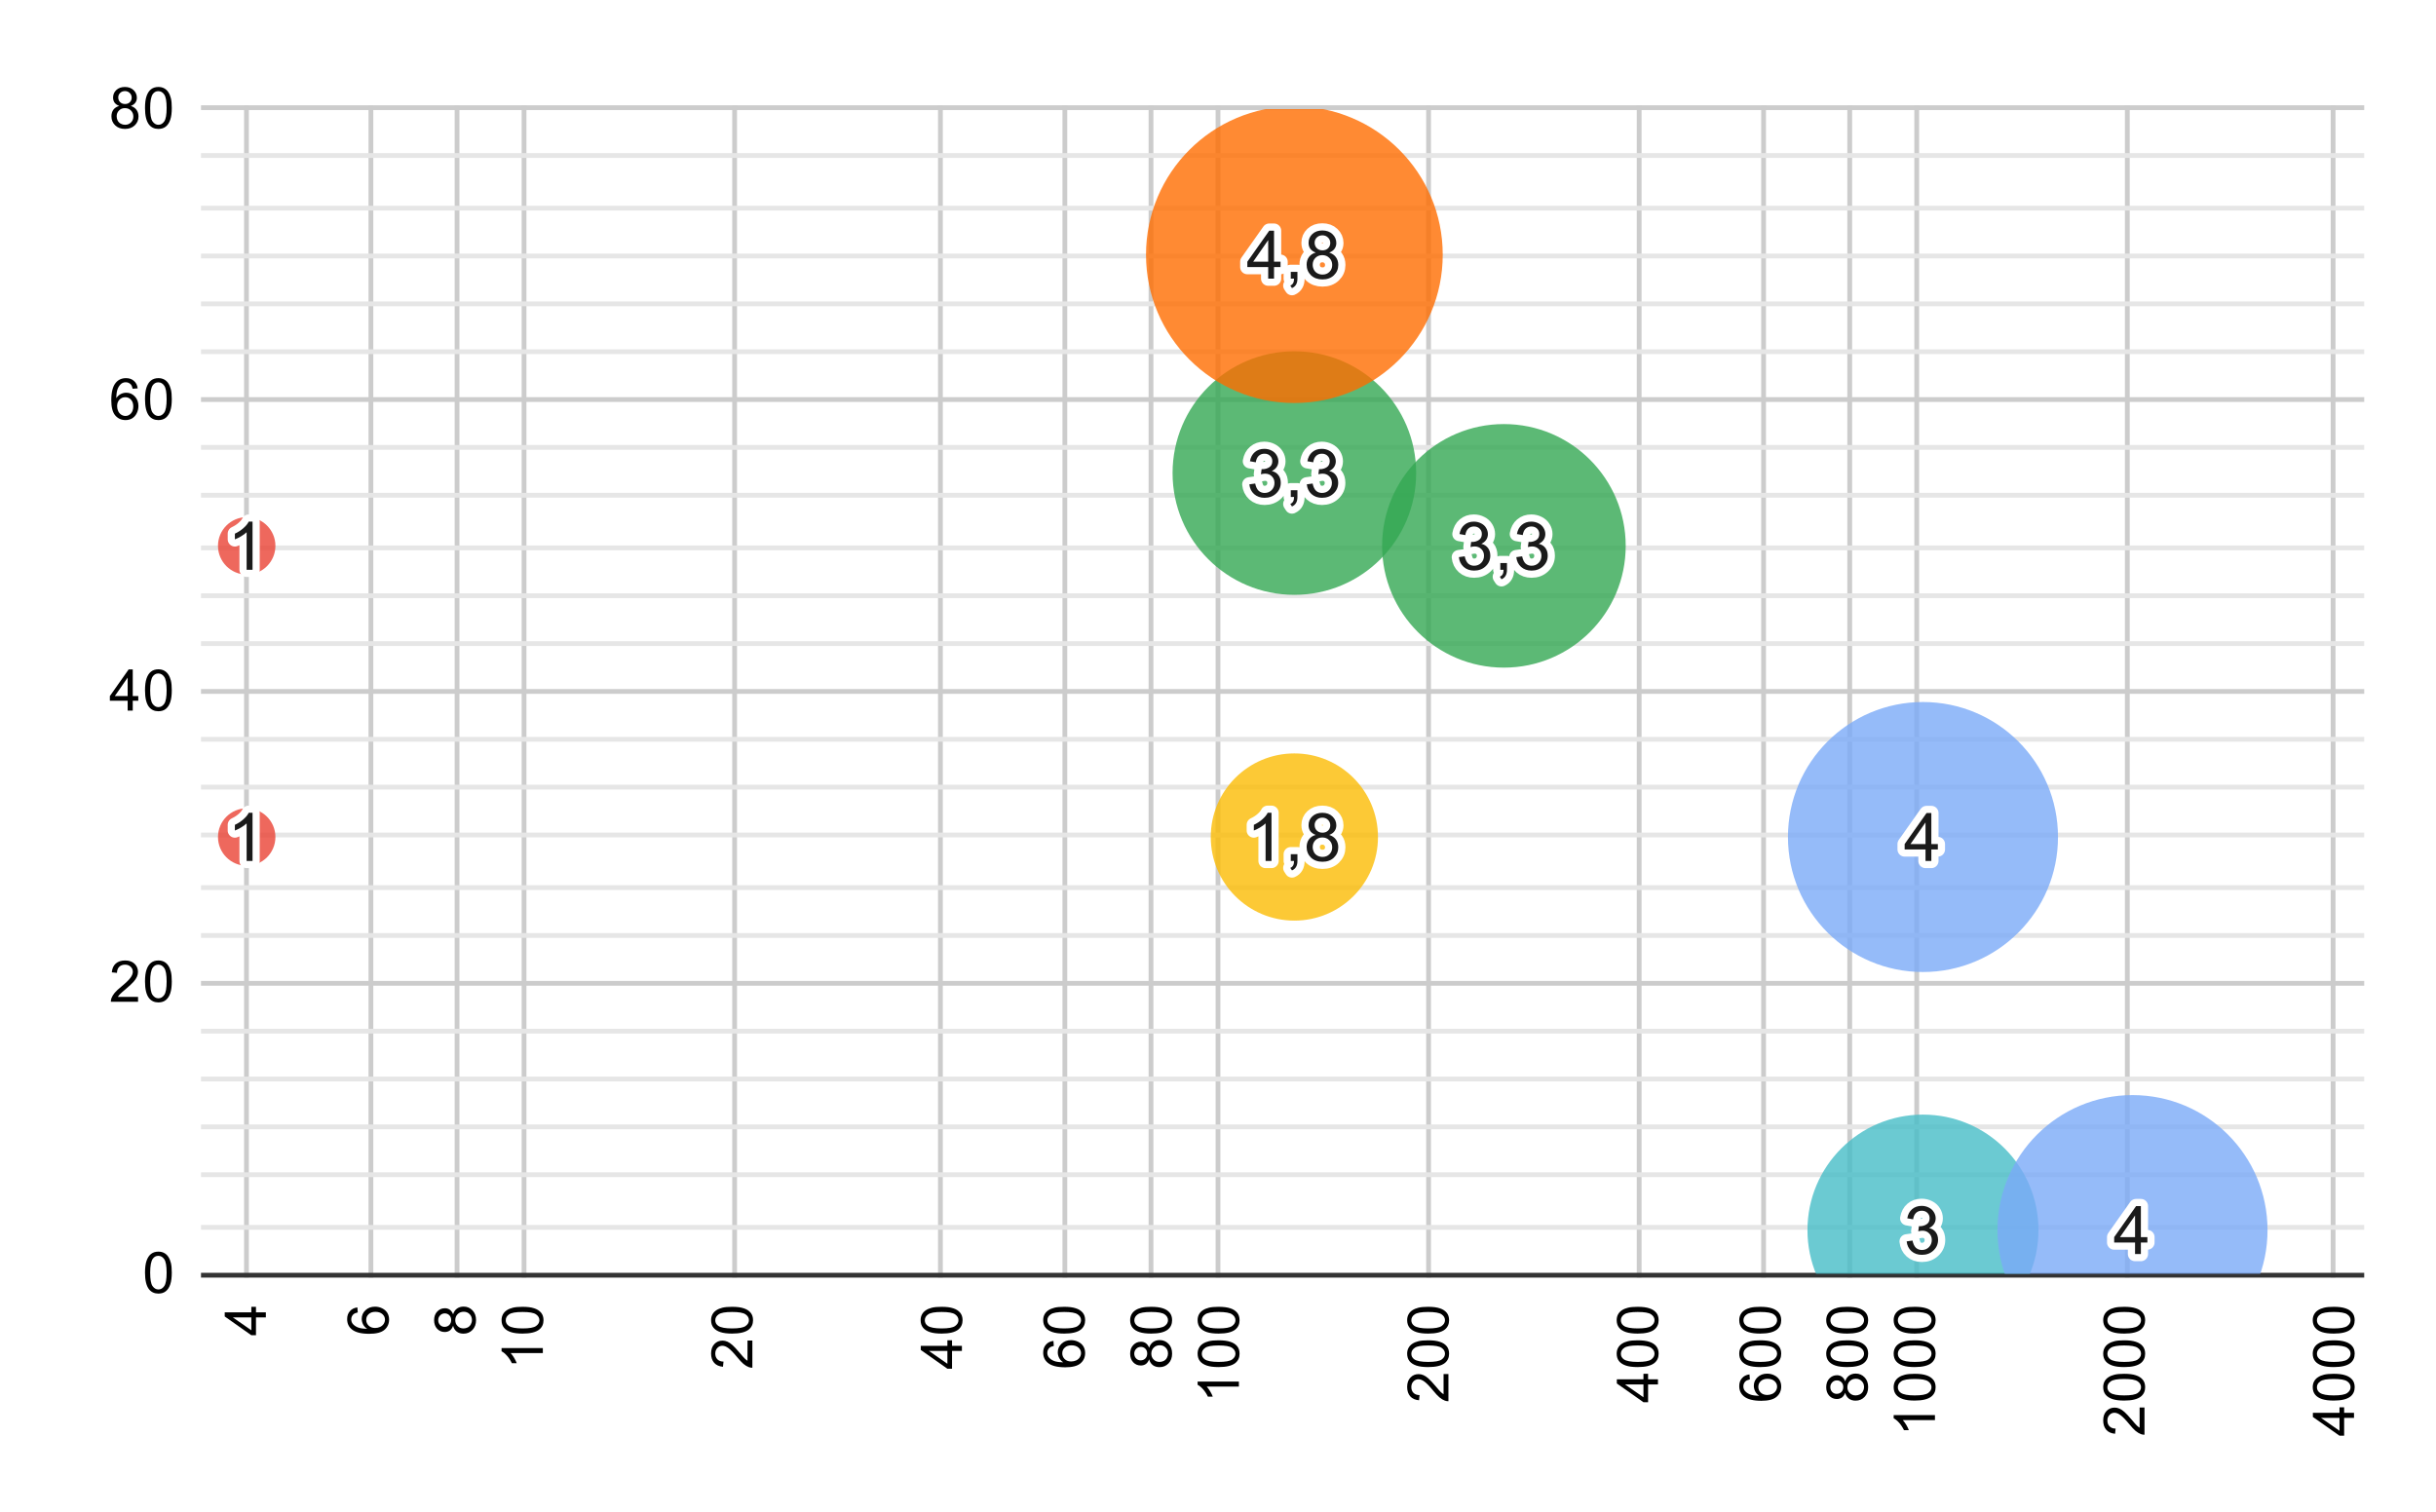 <svg version="1.1" viewBox="0.0 0.0 509.0 316.0" fill="none" stroke="none" stroke-linecap="square" stroke-miterlimit="10" width="509" height="316" xmlns:xlink="http://www.w3.org/1999/xlink" xmlns="http://www.w3.org/2000/svg"><path fill="#ffffff" d="M0 0L509.0 0L509.0 316.0L0 316.0L0 0Z" fill-rule="nonzero"/><path stroke="#cccccc" stroke-width="1.0" stroke-linecap="butt" d="M51.5 22.5L51.5 266.5" fill-rule="nonzero"/><path stroke="#cccccc" stroke-width="1.0" stroke-linecap="butt" d="M77.5 22.5L77.5 266.5" fill-rule="nonzero"/><path stroke="#cccccc" stroke-width="1.0" stroke-linecap="butt" d="M95.5 22.5L95.5 266.5" fill-rule="nonzero"/><path stroke="#cccccc" stroke-width="1.0" stroke-linecap="butt" d="M109.5 22.5L109.5 266.5" fill-rule="nonzero"/><path stroke="#cccccc" stroke-width="1.0" stroke-linecap="butt" d="M153.5 22.5L153.5 266.5" fill-rule="nonzero"/><path stroke="#cccccc" stroke-width="1.0" stroke-linecap="butt" d="M196.5 22.5L196.5 266.5" fill-rule="nonzero"/><path stroke="#cccccc" stroke-width="1.0" stroke-linecap="butt" d="M222.5 22.5L222.5 266.5" fill-rule="nonzero"/><path stroke="#cccccc" stroke-width="1.0" stroke-linecap="butt" d="M240.5 22.5L240.5 266.5" fill-rule="nonzero"/><path stroke="#cccccc" stroke-width="1.0" stroke-linecap="butt" d="M254.5 22.5L254.5 266.5" fill-rule="nonzero"/><path stroke="#cccccc" stroke-width="1.0" stroke-linecap="butt" d="M298.5 22.5L298.5 266.5" fill-rule="nonzero"/><path stroke="#cccccc" stroke-width="1.0" stroke-linecap="butt" d="M342.5 22.5L342.5 266.5" fill-rule="nonzero"/><path stroke="#cccccc" stroke-width="1.0" stroke-linecap="butt" d="M368.5 22.5L368.5 266.5" fill-rule="nonzero"/><path stroke="#cccccc" stroke-width="1.0" stroke-linecap="butt" d="M386.5 22.5L386.5 266.5" fill-rule="nonzero"/><path stroke="#cccccc" stroke-width="1.0" stroke-linecap="butt" d="M400.5 22.5L400.5 266.5" fill-rule="nonzero"/><path stroke="#cccccc" stroke-width="1.0" stroke-linecap="butt" d="M444.5 22.5L444.5 266.5" fill-rule="nonzero"/><path stroke="#cccccc" stroke-width="1.0" stroke-linecap="butt" d="M487.5 22.5L487.5 266.5" fill-rule="nonzero"/><path stroke="#333333" stroke-width="1.0" stroke-linecap="butt" d="M42.5 266.5L493.5 266.5" fill-rule="nonzero"/><path stroke="#cccccc" stroke-width="1.0" stroke-linecap="butt" d="M42.5 205.5L493.5 205.5" fill-rule="nonzero"/><path stroke="#cccccc" stroke-width="1.0" stroke-linecap="butt" d="M42.5 144.5L493.5 144.5" fill-rule="nonzero"/><path stroke="#cccccc" stroke-width="1.0" stroke-linecap="butt" d="M42.5 83.5L493.5 83.5" fill-rule="nonzero"/><path stroke="#cccccc" stroke-width="1.0" stroke-linecap="butt" d="M42.5 22.5L493.5 22.5" fill-rule="nonzero"/><path stroke="#e6e6e6" stroke-width="1.0" stroke-linecap="butt" d="M42.5 256.5L493.5 256.5" fill-rule="nonzero"/><path stroke="#e6e6e6" stroke-width="1.0" stroke-linecap="butt" d="M42.5 245.5L493.5 245.5" fill-rule="nonzero"/><path stroke="#e6e6e6" stroke-width="1.0" stroke-linecap="butt" d="M42.5 235.5L493.5 235.5" fill-rule="nonzero"/><path stroke="#e6e6e6" stroke-width="1.0" stroke-linecap="butt" d="M42.5 225.5L493.5 225.5" fill-rule="nonzero"/><path stroke="#e6e6e6" stroke-width="1.0" stroke-linecap="butt" d="M42.5 215.5L493.5 215.5" fill-rule="nonzero"/><path stroke="#e6e6e6" stroke-width="1.0" stroke-linecap="butt" d="M42.5 195.5L493.5 195.5" fill-rule="nonzero"/><path stroke="#e6e6e6" stroke-width="1.0" stroke-linecap="butt" d="M42.5 185.5L493.5 185.5" fill-rule="nonzero"/><path stroke="#e6e6e6" stroke-width="1.0" stroke-linecap="butt" d="M42.5 174.5L493.5 174.5" fill-rule="nonzero"/><path stroke="#e6e6e6" stroke-width="1.0" stroke-linecap="butt" d="M42.5 164.5L493.5 164.5" fill-rule="nonzero"/><path stroke="#e6e6e6" stroke-width="1.0" stroke-linecap="butt" d="M42.5 154.5L493.5 154.5" fill-rule="nonzero"/><path stroke="#e6e6e6" stroke-width="1.0" stroke-linecap="butt" d="M42.5 134.5L493.5 134.5" fill-rule="nonzero"/><path stroke="#e6e6e6" stroke-width="1.0" stroke-linecap="butt" d="M42.5 124.5L493.5 124.5" fill-rule="nonzero"/><path stroke="#e6e6e6" stroke-width="1.0" stroke-linecap="butt" d="M42.5 114.5L493.5 114.5" fill-rule="nonzero"/><path stroke="#e6e6e6" stroke-width="1.0" stroke-linecap="butt" d="M42.5 103.5L493.5 103.5" fill-rule="nonzero"/><path stroke="#e6e6e6" stroke-width="1.0" stroke-linecap="butt" d="M42.5 93.5L493.5 93.5" fill-rule="nonzero"/><path stroke="#e6e6e6" stroke-width="1.0" stroke-linecap="butt" d="M42.5 73.5L493.5 73.5" fill-rule="nonzero"/><path stroke="#e6e6e6" stroke-width="1.0" stroke-linecap="butt" d="M42.5 63.5L493.5 63.5" fill-rule="nonzero"/><path stroke="#e6e6e6" stroke-width="1.0" stroke-linecap="butt" d="M42.5 53.5L493.5 53.5" fill-rule="nonzero"/><path stroke="#e6e6e6" stroke-width="1.0" stroke-linecap="butt" d="M42.5 43.5L493.5 43.5" fill-rule="nonzero"/><path stroke="#e6e6e6" stroke-width="1.0" stroke-linecap="butt" d="M42.5 32.5L493.5 32.5" fill-rule="nonzero"/><clipPath id="id_0"><path d="M42.8 22.8L493.2 22.8L493.2 266.2L42.8 266.2L42.8 22.8Z" clip-rule="nonzero"/></clipPath><path fill="#ea4335" fill-opacity="0.8" clip-path="url(#id_0)" d="M57.549 174.925C57.549 178.239 54.862 180.925 51.549 180.925C48.235 180.925 45.549 178.239 45.549 174.925C45.549 171.611 48.235 168.925 51.549 168.925C54.862 168.925 57.549 171.611 57.549 174.925Z" fill-rule="nonzero"/><path fill="#ea4335" fill-opacity="0.8" clip-path="url(#id_0)" d="M57.549 114.075C57.549 117.389 54.862 120.075 51.549 120.075C48.235 120.075 45.549 117.389 45.549 114.075C45.549 110.761 48.235 108.075 51.549 108.075C54.862 108.075 57.549 110.761 57.549 114.075Z" fill-rule="nonzero"/><path fill="#fbbc04" fill-opacity="0.8" clip-path="url(#id_0)" d="M287.928 174.925C287.928 184.574 280.106 192.396 270.458 192.396C260.809 192.396 252.987 184.574 252.987 174.925C252.987 165.276 260.809 157.454 270.458 157.454C280.106 157.454 287.928 165.276 287.928 174.925Z" fill-rule="nonzero"/><path fill="#34a853" fill-opacity="0.8" clip-path="url(#id_0)" d="M295.907 98.862C295.907 112.918 284.513 124.312 270.458 124.312C256.402 124.312 245.008 112.918 245.008 98.862C245.008 84.807 256.402 73.413 270.458 73.413C284.513 73.413 295.907 84.807 295.907 98.862Z" fill-rule="nonzero"/><path fill="#ff6d01" fill-opacity="0.8" clip-path="url(#id_0)" d="M301.458 53.225C301.458 70.346 287.578 84.225 270.458 84.225C253.337 84.225 239.458 70.346 239.458 53.225C239.458 36.104 253.337 22.225 270.458 22.225C287.578 22.225 301.458 36.104 301.458 53.225Z" fill-rule="nonzero"/><path fill="#34a853" fill-opacity="0.8" clip-path="url(#id_0)" d="M339.689 114.075C339.689 128.13 328.295 139.525 314.239 139.525C300.184 139.525 288.79 128.13 288.79 114.075C288.79 100.02 300.184 88.625 314.239 88.625C328.295 88.625 339.689 100.02 339.689 114.075Z" fill-rule="nonzero"/><path fill="#46bdc6" fill-opacity="0.8" clip-path="url(#id_0)" d="M425.94 257.072C425.94 270.403 415.133 281.209 401.803 281.209C388.473 281.209 377.666 270.403 377.666 257.072C377.666 243.742 388.473 232.936 401.803 232.936C415.133 232.936 425.94 243.742 425.94 257.072Z" fill-rule="nonzero"/><path fill="#7baaf7" fill-opacity="0.8" clip-path="url(#id_0)" d="M430.016 174.925C430.016 190.507 417.385 203.138 401.803 203.138C386.221 203.138 373.59 190.507 373.59 174.925C373.59 159.343 386.221 146.712 401.803 146.712C417.385 146.712 430.016 159.343 430.016 174.925Z" fill-rule="nonzero"/><path fill="#7baaf7" fill-opacity="0.8" clip-path="url(#id_0)" d="M473.798 257.072C473.798 272.654 461.166 285.286 445.585 285.286C430.003 285.286 417.372 272.654 417.372 257.072C417.372 241.491 430.003 228.859 445.585 228.859C461.166 228.859 473.798 241.491 473.798 257.072Z" fill-rule="nonzero"/><path stroke="#ffffff" stroke-width="3.0" stroke-linejoin="round" stroke-linecap="round" clip-path="url(#id_0)" d="M52.767 179.925L51.533 179.925L51.533 172.081Q51.095 172.503 50.361 172.941Q49.642 173.363 49.08 173.566L49.08 172.378Q50.111 171.894 50.877 171.206Q51.658 170.519 51.97 169.863L52.767 169.863L52.767 179.925Z" fill-rule="nonzero"/><path fill="#1a1a1a" clip-path="url(#id_0)" d="M52.767 179.925L51.533 179.925L51.533 172.081Q51.095 172.503 50.361 172.941Q49.642 173.363 49.08 173.566L49.08 172.378Q50.111 171.894 50.877 171.206Q51.658 170.519 51.97 169.863L52.767 169.863L52.767 179.925Z" fill-rule="nonzero"/><path stroke="#ffffff" stroke-width="3.0" stroke-linejoin="round" stroke-linecap="round" clip-path="url(#id_0)" d="M52.767 119.075L51.533 119.075L51.533 111.231Q51.095 111.653 50.361 112.091Q49.642 112.513 49.08 112.716L49.08 111.528Q50.111 111.044 50.877 110.356Q51.658 109.669 51.97 109.013L52.767 109.013L52.767 119.075Z" fill-rule="nonzero"/><path fill="#1a1a1a" clip-path="url(#id_0)" d="M52.767 119.075L51.533 119.075L51.533 111.231Q51.095 111.653 50.361 112.091Q49.642 112.513 49.08 112.716L49.08 111.528Q50.111 111.044 50.877 110.356Q51.658 109.669 51.97 109.013L52.767 109.013L52.767 119.075Z" fill-rule="nonzero"/><path stroke="#ffffff" stroke-width="3.0" stroke-linejoin="round" stroke-linecap="round" clip-path="url(#id_0)" d="M265.676 179.925L264.442 179.925L264.442 172.081Q264.005 172.503 263.27 172.941Q262.551 173.363 261.989 173.566L261.989 172.378Q263.02 171.894 263.786 171.206Q264.567 170.519 264.88 169.863L265.676 169.863L265.676 179.925ZM269.708 179.925L269.708 178.519L271.098 178.519L271.098 179.925Q271.098 180.691 270.817 181.159Q270.551 181.644 269.958 181.909L269.614 181.378Q270.005 181.206 270.192 180.878Q270.38 180.55 270.395 179.925L269.708 179.925ZM274.926 174.488Q274.161 174.206 273.786 173.691Q273.426 173.175 273.426 172.441Q273.426 171.347 274.208 170.613Q275.005 169.863 276.301 169.863Q277.614 169.863 278.411 170.628Q279.223 171.394 279.223 172.488Q279.223 173.175 278.848 173.691Q278.489 174.206 277.739 174.488Q278.661 174.784 279.145 175.456Q279.63 176.128 279.63 177.066Q279.63 178.347 278.723 179.222Q277.817 180.097 276.333 180.097Q274.848 180.097 273.926 179.222Q273.02 178.331 273.02 177.019Q273.02 176.05 273.52 175.394Q274.02 174.722 274.926 174.488ZM274.692 172.409Q274.692 173.113 275.145 173.566Q275.598 174.019 276.333 174.019Q277.051 174.019 277.505 173.581Q277.958 173.128 277.958 172.472Q277.958 171.8 277.489 171.347Q277.02 170.878 276.317 170.878Q275.614 170.878 275.145 171.331Q274.692 171.769 274.692 172.409ZM274.286 177.034Q274.286 177.566 274.536 178.066Q274.786 178.55 275.27 178.816Q275.77 179.081 276.348 179.081Q277.223 179.081 277.786 178.519Q278.364 177.956 278.364 177.081Q278.364 176.191 277.77 175.613Q277.192 175.019 276.301 175.019Q275.426 175.019 274.848 175.597Q274.286 176.175 274.286 177.034Z" fill-rule="nonzero"/><path fill="#1a1a1a" clip-path="url(#id_0)" d="M265.676 179.925L264.442 179.925L264.442 172.081Q264.005 172.503 263.27 172.941Q262.551 173.363 261.989 173.566L261.989 172.378Q263.02 171.894 263.786 171.206Q264.567 170.519 264.88 169.863L265.676 169.863L265.676 179.925ZM269.708 179.925L269.708 178.519L271.098 178.519L271.098 179.925Q271.098 180.691 270.817 181.159Q270.551 181.644 269.958 181.909L269.614 181.378Q270.005 181.206 270.192 180.878Q270.38 180.55 270.395 179.925L269.708 179.925ZM274.926 174.488Q274.161 174.206 273.786 173.691Q273.426 173.175 273.426 172.441Q273.426 171.347 274.208 170.613Q275.005 169.863 276.301 169.863Q277.614 169.863 278.411 170.628Q279.223 171.394 279.223 172.488Q279.223 173.175 278.848 173.691Q278.489 174.206 277.739 174.488Q278.661 174.784 279.145 175.456Q279.63 176.128 279.63 177.066Q279.63 178.347 278.723 179.222Q277.817 180.097 276.333 180.097Q274.848 180.097 273.926 179.222Q273.02 178.331 273.02 177.019Q273.02 176.05 273.52 175.394Q274.02 174.722 274.926 174.488ZM274.692 172.409Q274.692 173.113 275.145 173.566Q275.598 174.019 276.333 174.019Q277.051 174.019 277.505 173.581Q277.958 173.128 277.958 172.472Q277.958 171.8 277.489 171.347Q277.02 170.878 276.317 170.878Q275.614 170.878 275.145 171.331Q274.692 171.769 274.692 172.409ZM274.286 177.034Q274.286 177.566 274.536 178.066Q274.786 178.55 275.27 178.816Q275.77 179.081 276.348 179.081Q277.223 179.081 277.786 178.519Q278.364 177.956 278.364 177.081Q278.364 176.191 277.77 175.613Q277.192 175.019 276.301 175.019Q275.426 175.019 274.848 175.597Q274.286 176.175 274.286 177.034Z" fill-rule="nonzero"/><path stroke="#ffffff" stroke-width="3.0" stroke-linejoin="round" stroke-linecap="round" clip-path="url(#id_0)" d="M261.051 101.222L262.27 101.05Q262.489 102.097 262.989 102.566Q263.505 103.019 264.239 103.019Q265.114 103.019 265.708 102.425Q266.301 101.816 266.301 100.925Q266.301 100.081 265.739 99.534Q265.192 98.987 264.348 98.987Q263.989 98.987 263.473 99.112L263.614 98.034Q263.739 98.05 263.801 98.05Q264.598 98.05 265.223 97.644Q265.848 97.237 265.848 96.378Q265.848 95.706 265.395 95.269Q264.942 94.816 264.208 94.816Q263.489 94.816 263.005 95.269Q262.536 95.706 262.395 96.612L261.176 96.394Q261.395 95.159 262.192 94.487Q262.989 93.8 264.176 93.8Q265.005 93.8 265.692 94.159Q266.38 94.503 266.739 95.112Q267.114 95.722 267.114 96.409Q267.114 97.05 266.77 97.581Q266.426 98.112 265.739 98.441Q266.63 98.644 267.114 99.284Q267.614 99.925 267.614 100.909Q267.614 102.222 266.645 103.128Q265.692 104.034 264.239 104.034Q262.911 104.034 262.036 103.253Q261.176 102.472 261.051 101.222ZM269.708 103.862L269.708 102.456L271.098 102.456L271.098 103.862Q271.098 104.628 270.817 105.097Q270.551 105.581 269.958 105.847L269.614 105.316Q270.005 105.144 270.192 104.816Q270.38 104.487 270.395 103.862L269.708 103.862ZM273.051 101.222L274.27 101.05Q274.489 102.097 274.989 102.566Q275.505 103.019 276.239 103.019Q277.114 103.019 277.708 102.425Q278.301 101.816 278.301 100.925Q278.301 100.081 277.739 99.534Q277.192 98.987 276.348 98.987Q275.989 98.987 275.473 99.112L275.614 98.034Q275.739 98.05 275.801 98.05Q276.598 98.05 277.223 97.644Q277.848 97.237 277.848 96.378Q277.848 95.706 277.395 95.269Q276.942 94.816 276.208 94.816Q275.489 94.816 275.005 95.269Q274.536 95.706 274.395 96.612L273.176 96.394Q273.395 95.159 274.192 94.487Q274.989 93.8 276.176 93.8Q277.005 93.8 277.692 94.159Q278.38 94.503 278.739 95.112Q279.114 95.722 279.114 96.409Q279.114 97.05 278.77 97.581Q278.426 98.112 277.739 98.441Q278.63 98.644 279.114 99.284Q279.614 99.925 279.614 100.909Q279.614 102.222 278.645 103.128Q277.692 104.034 276.239 104.034Q274.911 104.034 274.036 103.253Q273.176 102.472 273.051 101.222Z" fill-rule="nonzero"/><path fill="#1a1a1a" clip-path="url(#id_0)" d="M261.051 101.222L262.27 101.05Q262.489 102.097 262.989 102.566Q263.505 103.019 264.239 103.019Q265.114 103.019 265.708 102.425Q266.301 101.816 266.301 100.925Q266.301 100.081 265.739 99.534Q265.192 98.987 264.348 98.987Q263.989 98.987 263.473 99.112L263.614 98.034Q263.739 98.05 263.801 98.05Q264.598 98.05 265.223 97.644Q265.848 97.237 265.848 96.378Q265.848 95.706 265.395 95.269Q264.942 94.816 264.208 94.816Q263.489 94.816 263.005 95.269Q262.536 95.706 262.395 96.612L261.176 96.394Q261.395 95.159 262.192 94.487Q262.989 93.8 264.176 93.8Q265.005 93.8 265.692 94.159Q266.38 94.503 266.739 95.112Q267.114 95.722 267.114 96.409Q267.114 97.05 266.77 97.581Q266.426 98.112 265.739 98.441Q266.63 98.644 267.114 99.284Q267.614 99.925 267.614 100.909Q267.614 102.222 266.645 103.128Q265.692 104.034 264.239 104.034Q262.911 104.034 262.036 103.253Q261.176 102.472 261.051 101.222ZM269.708 103.862L269.708 102.456L271.098 102.456L271.098 103.862Q271.098 104.628 270.817 105.097Q270.551 105.581 269.958 105.847L269.614 105.316Q270.005 105.144 270.192 104.816Q270.38 104.487 270.395 103.862L269.708 103.862ZM273.051 101.222L274.27 101.05Q274.489 102.097 274.989 102.566Q275.505 103.019 276.239 103.019Q277.114 103.019 277.708 102.425Q278.301 101.816 278.301 100.925Q278.301 100.081 277.739 99.534Q277.192 98.987 276.348 98.987Q275.989 98.987 275.473 99.112L275.614 98.034Q275.739 98.05 275.801 98.05Q276.598 98.05 277.223 97.644Q277.848 97.237 277.848 96.378Q277.848 95.706 277.395 95.269Q276.942 94.816 276.208 94.816Q275.489 94.816 275.005 95.269Q274.536 95.706 274.395 96.612L273.176 96.394Q273.395 95.159 274.192 94.487Q274.989 93.8 276.176 93.8Q277.005 93.8 277.692 94.159Q278.38 94.503 278.739 95.112Q279.114 95.722 279.114 96.409Q279.114 97.05 278.77 97.581Q278.426 98.112 277.739 98.441Q278.63 98.644 279.114 99.284Q279.614 99.925 279.614 100.909Q279.614 102.222 278.645 103.128Q277.692 104.034 276.239 104.034Q274.911 104.034 274.036 103.253Q273.176 102.472 273.051 101.222Z" fill-rule="nonzero"/><path stroke="#ffffff" stroke-width="3.0" stroke-linejoin="round" stroke-linecap="round" clip-path="url(#id_0)" d="M264.989 58.225L264.989 55.819L260.63 55.819L260.63 54.694L265.208 48.209L266.208 48.209L266.208 54.694L267.567 54.694L267.567 55.819L266.208 55.819L266.208 58.225L264.989 58.225ZM264.989 54.694L264.989 50.178L261.848 54.694L264.989 54.694ZM269.708 58.225L269.708 56.819L271.098 56.819L271.098 58.225Q271.098 58.991 270.817 59.459Q270.551 59.944 269.958 60.209L269.614 59.678Q270.005 59.506 270.192 59.178Q270.38 58.85 270.395 58.225L269.708 58.225ZM274.926 52.788Q274.161 52.506 273.786 51.991Q273.426 51.475 273.426 50.741Q273.426 49.647 274.208 48.913Q275.005 48.163 276.301 48.163Q277.614 48.163 278.411 48.928Q279.223 49.694 279.223 50.788Q279.223 51.475 278.848 51.991Q278.489 52.506 277.739 52.788Q278.661 53.084 279.145 53.756Q279.63 54.428 279.63 55.366Q279.63 56.647 278.723 57.522Q277.817 58.397 276.333 58.397Q274.848 58.397 273.926 57.522Q273.02 56.631 273.02 55.319Q273.02 54.35 273.52 53.694Q274.02 53.022 274.926 52.788ZM274.692 50.709Q274.692 51.413 275.145 51.866Q275.598 52.319 276.333 52.319Q277.051 52.319 277.505 51.881Q277.958 51.428 277.958 50.772Q277.958 50.1 277.489 49.647Q277.02 49.178 276.317 49.178Q275.614 49.178 275.145 49.631Q274.692 50.069 274.692 50.709ZM274.286 55.334Q274.286 55.866 274.536 56.366Q274.786 56.85 275.27 57.116Q275.77 57.381 276.348 57.381Q277.223 57.381 277.786 56.819Q278.364 56.256 278.364 55.381Q278.364 54.491 277.77 53.913Q277.192 53.319 276.301 53.319Q275.426 53.319 274.848 53.897Q274.286 54.475 274.286 55.334Z" fill-rule="nonzero"/><path fill="#1a1a1a" clip-path="url(#id_0)" d="M264.989 58.225L264.989 55.819L260.63 55.819L260.63 54.694L265.208 48.209L266.208 48.209L266.208 54.694L267.567 54.694L267.567 55.819L266.208 55.819L266.208 58.225L264.989 58.225ZM264.989 54.694L264.989 50.178L261.848 54.694L264.989 54.694ZM269.708 58.225L269.708 56.819L271.098 56.819L271.098 58.225Q271.098 58.991 270.817 59.459Q270.551 59.944 269.958 60.209L269.614 59.678Q270.005 59.506 270.192 59.178Q270.38 58.85 270.395 58.225L269.708 58.225ZM274.926 52.788Q274.161 52.506 273.786 51.991Q273.426 51.475 273.426 50.741Q273.426 49.647 274.208 48.913Q275.005 48.163 276.301 48.163Q277.614 48.163 278.411 48.928Q279.223 49.694 279.223 50.788Q279.223 51.475 278.848 51.991Q278.489 52.506 277.739 52.788Q278.661 53.084 279.145 53.756Q279.63 54.428 279.63 55.366Q279.63 56.647 278.723 57.522Q277.817 58.397 276.333 58.397Q274.848 58.397 273.926 57.522Q273.02 56.631 273.02 55.319Q273.02 54.35 273.52 53.694Q274.02 53.022 274.926 52.788ZM274.692 50.709Q274.692 51.413 275.145 51.866Q275.598 52.319 276.333 52.319Q277.051 52.319 277.505 51.881Q277.958 51.428 277.958 50.772Q277.958 50.1 277.489 49.647Q277.02 49.178 276.317 49.178Q275.614 49.178 275.145 49.631Q274.692 50.069 274.692 50.709ZM274.286 55.334Q274.286 55.866 274.536 56.366Q274.786 56.85 275.27 57.116Q275.77 57.381 276.348 57.381Q277.223 57.381 277.786 56.819Q278.364 56.256 278.364 55.381Q278.364 54.491 277.77 53.913Q277.192 53.319 276.301 53.319Q275.426 53.319 274.848 53.897Q274.286 54.475 274.286 55.334Z" fill-rule="nonzero"/><path stroke="#ffffff" stroke-width="3.0" stroke-linejoin="round" stroke-linecap="round" clip-path="url(#id_0)" d="M304.833 116.434L306.052 116.263Q306.271 117.309 306.771 117.778Q307.286 118.231 308.021 118.231Q308.896 118.231 309.489 117.638Q310.083 117.028 310.083 116.138Q310.083 115.294 309.521 114.747Q308.974 114.2 308.13 114.2Q307.771 114.2 307.255 114.325L307.396 113.247Q307.521 113.263 307.583 113.263Q308.38 113.263 309.005 112.856Q309.63 112.45 309.63 111.591Q309.63 110.919 309.177 110.481Q308.724 110.028 307.989 110.028Q307.271 110.028 306.786 110.481Q306.318 110.919 306.177 111.825L304.958 111.606Q305.177 110.372 305.974 109.7Q306.771 109.013 307.958 109.013Q308.786 109.013 309.474 109.372Q310.161 109.716 310.521 110.325Q310.896 110.934 310.896 111.622Q310.896 112.263 310.552 112.794Q310.208 113.325 309.521 113.653Q310.411 113.856 310.896 114.497Q311.396 115.138 311.396 116.122Q311.396 117.434 310.427 118.341Q309.474 119.247 308.021 119.247Q306.693 119.247 305.818 118.466Q304.958 117.684 304.833 116.434ZM313.489 119.075L313.489 117.669L314.88 117.669L314.88 119.075Q314.88 119.841 314.599 120.309Q314.333 120.794 313.739 121.059L313.396 120.528Q313.786 120.356 313.974 120.028Q314.161 119.7 314.177 119.075L313.489 119.075ZM316.833 116.434L318.052 116.263Q318.271 117.309 318.771 117.778Q319.286 118.231 320.021 118.231Q320.896 118.231 321.489 117.638Q322.083 117.028 322.083 116.138Q322.083 115.294 321.521 114.747Q320.974 114.2 320.13 114.2Q319.771 114.2 319.255 114.325L319.396 113.247Q319.521 113.263 319.583 113.263Q320.38 113.263 321.005 112.856Q321.63 112.45 321.63 111.591Q321.63 110.919 321.177 110.481Q320.724 110.028 319.989 110.028Q319.271 110.028 318.786 110.481Q318.318 110.919 318.177 111.825L316.958 111.606Q317.177 110.372 317.974 109.7Q318.771 109.013 319.958 109.013Q320.786 109.013 321.474 109.372Q322.161 109.716 322.521 110.325Q322.896 110.934 322.896 111.622Q322.896 112.263 322.552 112.794Q322.208 113.325 321.521 113.653Q322.411 113.856 322.896 114.497Q323.396 115.138 323.396 116.122Q323.396 117.434 322.427 118.341Q321.474 119.247 320.021 119.247Q318.693 119.247 317.818 118.466Q316.958 117.684 316.833 116.434Z" fill-rule="nonzero"/><path fill="#1a1a1a" clip-path="url(#id_0)" d="M304.833 116.434L306.052 116.263Q306.271 117.309 306.771 117.778Q307.286 118.231 308.021 118.231Q308.896 118.231 309.489 117.638Q310.083 117.028 310.083 116.138Q310.083 115.294 309.521 114.747Q308.974 114.2 308.13 114.2Q307.771 114.2 307.255 114.325L307.396 113.247Q307.521 113.263 307.583 113.263Q308.38 113.263 309.005 112.856Q309.63 112.45 309.63 111.591Q309.63 110.919 309.177 110.481Q308.724 110.028 307.989 110.028Q307.271 110.028 306.786 110.481Q306.318 110.919 306.177 111.825L304.958 111.606Q305.177 110.372 305.974 109.7Q306.771 109.013 307.958 109.013Q308.786 109.013 309.474 109.372Q310.161 109.716 310.521 110.325Q310.896 110.934 310.896 111.622Q310.896 112.263 310.552 112.794Q310.208 113.325 309.521 113.653Q310.411 113.856 310.896 114.497Q311.396 115.138 311.396 116.122Q311.396 117.434 310.427 118.341Q309.474 119.247 308.021 119.247Q306.693 119.247 305.818 118.466Q304.958 117.684 304.833 116.434ZM313.489 119.075L313.489 117.669L314.88 117.669L314.88 119.075Q314.88 119.841 314.599 120.309Q314.333 120.794 313.739 121.059L313.396 120.528Q313.786 120.356 313.974 120.028Q314.161 119.7 314.177 119.075L313.489 119.075ZM316.833 116.434L318.052 116.263Q318.271 117.309 318.771 117.778Q319.286 118.231 320.021 118.231Q320.896 118.231 321.489 117.638Q322.083 117.028 322.083 116.138Q322.083 115.294 321.521 114.747Q320.974 114.2 320.13 114.2Q319.771 114.2 319.255 114.325L319.396 113.247Q319.521 113.263 319.583 113.263Q320.38 113.263 321.005 112.856Q321.63 112.45 321.63 111.591Q321.63 110.919 321.177 110.481Q320.724 110.028 319.989 110.028Q319.271 110.028 318.786 110.481Q318.318 110.919 318.177 111.825L316.958 111.606Q317.177 110.372 317.974 109.7Q318.771 109.013 319.958 109.013Q320.786 109.013 321.474 109.372Q322.161 109.716 322.521 110.325Q322.896 110.934 322.896 111.622Q322.896 112.263 322.552 112.794Q322.208 113.325 321.521 113.653Q322.411 113.856 322.896 114.497Q323.396 115.138 323.396 116.122Q323.396 117.434 322.427 118.341Q321.474 119.247 320.021 119.247Q318.693 119.247 317.818 118.466Q316.958 117.684 316.833 116.434Z" fill-rule="nonzero"/><path stroke="#ffffff" stroke-width="3.0" stroke-linejoin="round" stroke-linecap="round" clip-path="url(#id_0)" d="M398.397 259.432L399.615 259.26Q399.834 260.307 400.334 260.776Q400.85 261.229 401.584 261.229Q402.459 261.229 403.053 260.635Q403.647 260.026 403.647 259.135Q403.647 258.291 403.084 257.744Q402.537 257.197 401.694 257.197Q401.334 257.197 400.819 257.322L400.959 256.244Q401.084 256.26 401.147 256.26Q401.944 256.26 402.569 255.854Q403.194 255.447 403.194 254.588Q403.194 253.916 402.74 253.479Q402.287 253.026 401.553 253.026Q400.834 253.026 400.35 253.479Q399.881 253.916 399.74 254.822L398.522 254.604Q398.74 253.369 399.537 252.697Q400.334 252.01 401.522 252.01Q402.35 252.01 403.037 252.369Q403.725 252.713 404.084 253.322Q404.459 253.932 404.459 254.619Q404.459 255.26 404.115 255.791Q403.772 256.322 403.084 256.651Q403.975 256.854 404.459 257.494Q404.959 258.135 404.959 259.119Q404.959 260.432 403.99 261.338Q403.037 262.244 401.584 262.244Q400.256 262.244 399.381 261.463Q398.522 260.682 398.397 259.432Z" fill-rule="nonzero"/><path fill="#1a1a1a" clip-path="url(#id_0)" d="M398.397 259.432L399.615 259.26Q399.834 260.307 400.334 260.776Q400.85 261.229 401.584 261.229Q402.459 261.229 403.053 260.635Q403.647 260.026 403.647 259.135Q403.647 258.291 403.084 257.744Q402.537 257.197 401.694 257.197Q401.334 257.197 400.819 257.322L400.959 256.244Q401.084 256.26 401.147 256.26Q401.944 256.26 402.569 255.854Q403.194 255.448 403.194 254.588Q403.194 253.916 402.74 253.479Q402.287 253.026 401.553 253.026Q400.834 253.026 400.35 253.479Q399.881 253.916 399.74 254.823L398.522 254.604Q398.74 253.369 399.537 252.698Q400.334 252.01 401.522 252.01Q402.35 252.01 403.037 252.369Q403.725 252.713 404.084 253.323Q404.459 253.932 404.459 254.619Q404.459 255.26 404.115 255.791Q403.772 256.322 403.084 256.651Q403.975 256.854 404.459 257.494Q404.959 258.135 404.959 259.119Q404.959 260.432 403.99 261.338Q403.037 262.244 401.584 262.244Q400.256 262.244 399.381 261.463Q398.522 260.682 398.397 259.432Z" fill-rule="nonzero"/><path stroke="#ffffff" stroke-width="3.0" stroke-linejoin="round" stroke-linecap="round" clip-path="url(#id_0)" d="M402.334 179.925L402.334 177.519L397.975 177.519L397.975 176.394L402.553 169.909L403.553 169.909L403.553 176.394L404.912 176.394L404.912 177.519L403.553 177.519L403.553 179.925L402.334 179.925ZM402.334 176.394L402.334 171.878L399.194 176.394L402.334 176.394Z" fill-rule="nonzero"/><path fill="#1a1a1a" clip-path="url(#id_0)" d="M402.334 179.925L402.334 177.519L397.975 177.519L397.975 176.394L402.553 169.909L403.553 169.909L403.553 176.394L404.912 176.394L404.912 177.519L403.553 177.519L403.553 179.925L402.334 179.925ZM402.334 176.394L402.334 171.878L399.194 176.394L402.334 176.394Z" fill-rule="nonzero"/><path stroke="#ffffff" stroke-width="3.0" stroke-linejoin="round" stroke-linecap="round" clip-path="url(#id_0)" d="M446.116 262.072L446.116 259.666L441.757 259.666L441.757 258.541L446.335 252.057L447.335 252.057L447.335 258.541L448.694 258.541L448.694 259.666L447.335 259.666L447.335 262.072L446.116 262.072ZM446.116 258.541L446.116 254.026L442.975 258.541L446.116 258.541Z" fill-rule="nonzero"/><path fill="#1a1a1a" clip-path="url(#id_0)" d="M446.116 262.072L446.116 259.666L441.757 259.666L441.757 258.541L446.335 252.057L447.335 252.057L447.335 258.541L448.694 258.541L448.694 259.666L447.335 259.666L447.335 262.072L446.116 262.072ZM446.116 258.541L446.116 254.026L442.975 258.541L446.116 258.541Z" fill-rule="nonzero"/><path fill="#000000" d="M30.3 265.966Q30.3 264.434 30.613 263.512Q30.925 262.575 31.534 262.075Q32.159 261.575 33.097 261.575Q33.784 261.575 34.3 261.856Q34.831 262.137 35.175 262.669Q35.519 263.184 35.706 263.934Q35.894 264.684 35.894 265.966Q35.894 267.481 35.581 268.403Q35.284 269.325 34.659 269.841Q34.05 270.341 33.097 270.341Q31.863 270.341 31.144 269.45Q30.3 268.387 30.3 265.966ZM31.378 265.966Q31.378 268.075 31.878 268.778Q32.378 269.481 33.097 269.481Q33.831 269.481 34.316 268.778Q34.816 268.075 34.816 265.966Q34.816 263.841 34.316 263.153Q33.831 262.45 33.081 262.45Q32.362 262.45 31.925 263.059Q31.378 263.841 31.378 265.966Z" fill-rule="nonzero"/><path fill="#000000" d="M28.847 208.334L28.847 209.35L23.159 209.35Q23.159 208.975 23.284 208.616Q23.503 208.037 23.972 207.475Q24.456 206.912 25.363 206.178Q26.769 205.022 27.253 204.35Q27.753 203.678 27.753 203.084Q27.753 202.459 27.3 202.037Q26.847 201.6 26.128 201.6Q25.363 201.6 24.909 202.053Q24.456 202.506 24.441 203.319L23.363 203.209Q23.472 201.991 24.191 201.366Q24.925 200.725 26.159 200.725Q27.394 200.725 28.113 201.412Q28.831 202.1 28.831 203.116Q28.831 203.631 28.613 204.131Q28.409 204.616 27.909 205.178Q27.425 205.725 26.3 206.678Q25.347 207.475 25.066 207.772Q24.8 208.053 24.628 208.334L28.847 208.334ZM30.3 205.116Q30.3 203.584 30.613 202.662Q30.925 201.725 31.534 201.225Q32.159 200.725 33.097 200.725Q33.784 200.725 34.3 201.006Q34.831 201.287 35.175 201.819Q35.519 202.334 35.706 203.084Q35.894 203.834 35.894 205.116Q35.894 206.631 35.581 207.553Q35.284 208.475 34.659 208.991Q34.05 209.491 33.097 209.491Q31.863 209.491 31.144 208.6Q30.3 207.537 30.3 205.116ZM31.378 205.116Q31.378 207.225 31.878 207.928Q32.378 208.631 33.097 208.631Q33.831 208.631 34.316 207.928Q34.816 207.225 34.816 205.116Q34.816 202.991 34.316 202.303Q33.831 201.6 33.081 201.6Q32.362 201.6 31.925 202.209Q31.378 202.991 31.378 205.116Z" fill-rule="nonzero"/><path fill="#000000" d="M26.675 148.5L26.675 146.438L22.956 146.438L22.956 145.469L26.878 139.906L27.738 139.906L27.738 145.469L28.894 145.469L28.894 146.438L27.738 146.438L27.738 148.5L26.675 148.5ZM26.675 145.469L26.675 141.609L23.988 145.469L26.675 145.469ZM30.3 144.266Q30.3 142.734 30.613 141.812Q30.925 140.875 31.534 140.375Q32.159 139.875 33.097 139.875Q33.784 139.875 34.3 140.156Q34.831 140.438 35.175 140.969Q35.519 141.484 35.706 142.234Q35.894 142.984 35.894 144.266Q35.894 145.781 35.581 146.703Q35.284 147.625 34.659 148.141Q34.05 148.641 33.097 148.641Q31.863 148.641 31.144 147.75Q30.3 146.688 30.3 144.266ZM31.378 144.266Q31.378 146.375 31.878 147.078Q32.378 147.781 33.097 147.781Q33.831 147.781 34.316 147.078Q34.816 146.375 34.816 144.266Q34.816 142.141 34.316 141.453Q33.831 140.75 33.081 140.75Q32.362 140.75 31.925 141.359Q31.378 142.141 31.378 144.266Z" fill-rule="nonzero"/><path fill="#000000" d="M28.769 81.166L27.722 81.244Q27.581 80.619 27.331 80.338Q26.894 79.884 26.269 79.884Q25.769 79.884 25.378 80.166Q24.894 80.541 24.597 81.244Q24.316 81.931 24.3 83.213Q24.675 82.634 25.222 82.353Q25.784 82.072 26.394 82.072Q27.441 82.072 28.175 82.853Q28.925 83.634 28.925 84.853Q28.925 85.666 28.566 86.369Q28.222 87.056 27.613 87.431Q27.003 87.791 26.238 87.791Q24.909 87.791 24.081 86.822Q23.253 85.853 23.253 83.634Q23.253 81.134 24.175 80.009Q24.972 79.025 26.331 79.025Q27.347 79.025 27.988 79.603Q28.644 80.166 28.769 81.166ZM24.472 84.869Q24.472 85.416 24.691 85.916Q24.925 86.4 25.331 86.666Q25.753 86.931 26.222 86.931Q26.878 86.931 27.363 86.4Q27.847 85.853 27.847 84.931Q27.847 84.041 27.363 83.525Q26.894 83.009 26.175 83.009Q25.456 83.009 24.956 83.525Q24.472 84.041 24.472 84.869ZM30.3 83.416Q30.3 81.884 30.613 80.963Q30.925 80.025 31.534 79.525Q32.159 79.025 33.097 79.025Q33.784 79.025 34.3 79.306Q34.831 79.588 35.175 80.119Q35.519 80.634 35.706 81.384Q35.894 82.134 35.894 83.416Q35.894 84.931 35.581 85.853Q35.284 86.775 34.659 87.291Q34.05 87.791 33.097 87.791Q31.863 87.791 31.144 86.9Q30.3 85.838 30.3 83.416ZM31.378 83.416Q31.378 85.525 31.878 86.228Q32.378 86.931 33.097 86.931Q33.831 86.931 34.316 86.228Q34.816 85.525 34.816 83.416Q34.816 81.291 34.316 80.603Q33.831 79.9 33.081 79.9Q32.362 79.9 31.925 80.509Q31.378 81.291 31.378 83.416Z" fill-rule="nonzero"/><path fill="#000000" d="M24.925 22.144Q24.269 21.894 23.941 21.456Q23.628 21.003 23.628 20.394Q23.628 19.456 24.3 18.816Q24.988 18.175 26.097 18.175Q27.222 18.175 27.909 18.831Q28.597 19.488 28.597 20.425Q28.597 21.019 28.284 21.456Q27.972 21.894 27.331 22.144Q28.128 22.394 28.534 22.972Q28.941 23.55 28.941 24.347Q28.941 25.441 28.159 26.191Q27.394 26.941 26.113 26.941Q24.847 26.941 24.066 26.191Q23.284 25.441 23.284 24.316Q23.284 23.472 23.706 22.909Q24.144 22.347 24.925 22.144ZM24.706 20.347Q24.706 20.956 25.097 21.347Q25.503 21.738 26.128 21.738Q26.738 21.738 27.128 21.363Q27.519 20.972 27.519 20.409Q27.519 19.831 27.113 19.441Q26.706 19.034 26.113 19.034Q25.503 19.034 25.097 19.425Q24.706 19.816 24.706 20.347ZM24.378 24.316Q24.378 24.769 24.581 25.191Q24.8 25.613 25.222 25.847Q25.644 26.081 26.128 26.081Q26.878 26.081 27.363 25.597Q27.863 25.113 27.863 24.363Q27.863 23.597 27.363 23.097Q26.863 22.597 26.097 22.597Q25.347 22.597 24.863 23.097Q24.378 23.581 24.378 24.316ZM30.3 22.566Q30.3 21.034 30.613 20.113Q30.925 19.175 31.534 18.675Q32.159 18.175 33.097 18.175Q33.784 18.175 34.3 18.456Q34.831 18.738 35.175 19.269Q35.519 19.784 35.706 20.534Q35.894 21.284 35.894 22.566Q35.894 24.081 35.581 25.003Q35.284 25.925 34.659 26.441Q34.05 26.941 33.097 26.941Q31.863 26.941 31.144 26.05Q30.3 24.988 30.3 22.566ZM31.378 22.566Q31.378 24.675 31.878 25.378Q32.378 26.081 33.097 26.081Q33.831 26.081 34.316 25.378Q34.816 24.675 34.816 22.566Q34.816 20.441 34.316 19.753Q33.831 19.05 33.081 19.05Q32.362 19.05 31.925 19.659Q31.378 20.441 31.378 22.566Z" fill-rule="nonzero"/><path fill="#000000" d="M55.549 275.325L53.486 275.325L53.486 279.044L52.517 279.044L46.955 275.122L46.955 274.262L52.517 274.262L52.517 273.106L53.486 273.106L53.486 274.262L55.549 274.262L55.549 275.325ZM52.517 275.325L48.658 275.325L52.517 278.012L52.517 275.325Z" fill-rule="nonzero"/><path fill="#000000" d="M74.675 273.231L74.753 274.278Q74.128 274.419 73.847 274.669Q73.394 275.106 73.394 275.731Q73.394 276.231 73.675 276.622Q74.05 277.106 74.753 277.403Q75.441 277.684 76.722 277.7Q76.144 277.325 75.862 276.778Q75.581 276.216 75.581 275.606Q75.581 274.559 76.362 273.825Q77.144 273.075 78.362 273.075Q79.175 273.075 79.878 273.434Q80.566 273.778 80.941 274.387Q81.3 274.997 81.3 275.762Q81.3 277.091 80.331 277.919Q79.362 278.747 77.144 278.747Q74.644 278.747 73.519 277.825Q72.534 277.028 72.534 275.669Q72.534 274.653 73.112 274.012Q73.675 273.356 74.675 273.231ZM78.378 277.528Q78.925 277.528 79.425 277.309Q79.909 277.075 80.175 276.669Q80.441 276.247 80.441 275.778Q80.441 275.122 79.909 274.637Q79.362 274.153 78.441 274.153Q77.55 274.153 77.034 274.637Q76.519 275.106 76.519 275.825Q76.519 276.544 77.034 277.044Q77.55 277.528 78.378 277.528Z" fill-rule="nonzero"/><path fill="#000000" d="M94.674 277.075Q94.424 277.731 93.987 278.059Q93.534 278.372 92.924 278.372Q91.987 278.372 91.346 277.7Q90.705 277.012 90.705 275.903Q90.705 274.778 91.362 274.091Q92.018 273.403 92.955 273.403Q93.549 273.403 93.987 273.716Q94.424 274.028 94.674 274.669Q94.924 273.872 95.502 273.466Q96.08 273.059 96.877 273.059Q97.971 273.059 98.721 273.841Q99.471 274.606 99.471 275.887Q99.471 277.153 98.721 277.934Q97.971 278.716 96.846 278.716Q96.002 278.716 95.44 278.294Q94.877 277.856 94.674 277.075ZM92.877 277.294Q93.487 277.294 93.877 276.903Q94.268 276.497 94.268 275.872Q94.268 275.262 93.893 274.872Q93.502 274.481 92.94 274.481Q92.362 274.481 91.971 274.887Q91.565 275.294 91.565 275.887Q91.565 276.497 91.955 276.903Q92.346 277.294 92.877 277.294ZM96.846 277.622Q97.299 277.622 97.721 277.419Q98.143 277.2 98.377 276.778Q98.612 276.356 98.612 275.872Q98.612 275.122 98.127 274.637Q97.643 274.137 96.893 274.137Q96.127 274.137 95.627 274.637Q95.127 275.137 95.127 275.903Q95.127 276.653 95.627 277.137Q96.112 277.622 96.846 277.622Z" fill-rule="nonzero"/><path fill="#000000" d="M113.425 281.731L113.425 282.778L106.706 282.778Q107.066 283.169 107.441 283.794Q107.8 284.403 107.972 284.887L106.956 284.887Q106.534 284.012 105.956 283.356Q105.362 282.684 104.8 282.403L104.8 281.731L113.425 281.731ZM109.191 278.7Q107.659 278.7 106.737 278.387Q105.8 278.075 105.3 277.466Q104.8 276.841 104.8 275.903Q104.8 275.216 105.081 274.7Q105.362 274.169 105.894 273.825Q106.409 273.481 107.159 273.294Q107.909 273.106 109.191 273.106Q110.706 273.106 111.628 273.419Q112.55 273.716 113.066 274.341Q113.566 274.95 113.566 275.903Q113.566 277.137 112.675 277.856Q111.612 278.7 109.191 278.7ZM109.191 277.622Q111.3 277.622 112.003 277.122Q112.706 276.622 112.706 275.903Q112.706 275.169 112.003 274.684Q111.3 274.184 109.191 274.184Q107.066 274.184 106.378 274.684Q105.675 275.169 105.675 275.919Q105.675 276.637 106.284 277.075Q107.066 277.622 109.191 277.622Z" fill-rule="nonzero"/><path fill="#000000" d="M156.191 280.153L157.207 280.153L157.207 285.841Q156.832 285.841 156.472 285.716Q155.894 285.497 155.332 285.028Q154.769 284.544 154.035 283.637Q152.879 282.231 152.207 281.747Q151.535 281.247 150.941 281.247Q150.316 281.247 149.894 281.7Q149.457 282.153 149.457 282.872Q149.457 283.637 149.91 284.091Q150.363 284.544 151.176 284.559L151.066 285.637Q149.847 285.528 149.222 284.809Q148.582 284.075 148.582 282.841Q148.582 281.606 149.269 280.887Q149.957 280.169 150.972 280.169Q151.488 280.169 151.988 280.387Q152.472 280.591 153.035 281.091Q153.582 281.575 154.535 282.7Q155.332 283.653 155.629 283.934Q155.91 284.2 156.191 284.372L156.191 280.153ZM152.972 278.7Q151.441 278.7 150.519 278.387Q149.582 278.075 149.082 277.466Q148.582 276.841 148.582 275.903Q148.582 275.216 148.863 274.7Q149.144 274.169 149.676 273.825Q150.191 273.481 150.941 273.294Q151.691 273.106 152.972 273.106Q154.488 273.106 155.41 273.419Q156.332 273.716 156.847 274.341Q157.347 274.95 157.347 275.903Q157.347 277.137 156.457 277.856Q155.394 278.7 152.972 278.7ZM152.972 277.622Q155.082 277.622 155.785 277.122Q156.488 276.622 156.488 275.903Q156.488 275.169 155.785 274.684Q155.082 274.184 152.972 274.184Q150.847 274.184 150.16 274.684Q149.457 275.169 149.457 275.919Q149.457 276.637 150.066 277.075Q150.847 277.622 152.972 277.622Z" fill-rule="nonzero"/><path fill="#000000" d="M200.989 282.325L198.926 282.325L198.926 286.044L197.957 286.044L192.395 282.122L192.395 281.262L197.957 281.262L197.957 280.106L198.926 280.106L198.926 281.262L200.989 281.262L200.989 282.325ZM197.957 282.325L194.098 282.325L197.957 285.012L197.957 282.325ZM196.754 278.7Q195.223 278.7 194.301 278.387Q193.364 278.075 192.864 277.466Q192.364 276.841 192.364 275.903Q192.364 275.216 192.645 274.7Q192.926 274.169 193.457 273.825Q193.973 273.481 194.723 273.294Q195.473 273.106 196.754 273.106Q198.27 273.106 199.192 273.419Q200.114 273.716 200.629 274.341Q201.129 274.95 201.129 275.903Q201.129 277.137 200.239 277.856Q199.176 278.7 196.754 278.7ZM196.754 277.622Q198.864 277.622 199.567 277.122Q200.27 276.622 200.27 275.903Q200.27 275.169 199.567 274.684Q198.864 274.184 196.754 274.184Q194.629 274.184 193.942 274.684Q193.239 275.169 193.239 275.919Q193.239 276.637 193.848 277.075Q194.629 277.622 196.754 277.622Z" fill-rule="nonzero"/><path fill="#000000" d="M220.115 280.231L220.193 281.278Q219.568 281.419 219.287 281.669Q218.834 282.106 218.834 282.731Q218.834 283.231 219.115 283.622Q219.49 284.106 220.193 284.403Q220.881 284.684 222.162 284.7Q221.584 284.325 221.302 283.778Q221.021 283.216 221.021 282.606Q221.021 281.559 221.802 280.825Q222.584 280.075 223.802 280.075Q224.615 280.075 225.318 280.434Q226.006 280.778 226.381 281.387Q226.74 281.997 226.74 282.762Q226.74 284.091 225.771 284.919Q224.802 285.747 222.584 285.747Q220.084 285.747 218.959 284.825Q217.974 284.028 217.974 282.669Q217.974 281.653 218.552 281.012Q219.115 280.356 220.115 280.231ZM223.818 284.528Q224.365 284.528 224.865 284.309Q225.349 284.075 225.615 283.669Q225.881 283.247 225.881 282.778Q225.881 282.122 225.349 281.637Q224.802 281.153 223.881 281.153Q222.99 281.153 222.474 281.637Q221.959 282.106 221.959 282.825Q221.959 283.544 222.474 284.044Q222.99 284.528 223.818 284.528ZM222.365 278.7Q220.834 278.7 219.912 278.387Q218.974 278.075 218.474 277.466Q217.974 276.841 217.974 275.903Q217.974 275.216 218.256 274.7Q218.537 274.169 219.068 273.825Q219.584 273.481 220.334 273.294Q221.084 273.106 222.365 273.106Q223.881 273.106 224.802 273.419Q225.724 273.716 226.24 274.341Q226.74 274.95 226.74 275.903Q226.74 277.137 225.849 277.856Q224.787 278.7 222.365 278.7ZM222.365 277.622Q224.474 277.622 225.177 277.122Q225.881 276.622 225.881 275.903Q225.881 275.169 225.177 274.684Q224.474 274.184 222.365 274.184Q220.24 274.184 219.552 274.684Q218.849 275.169 218.849 275.919Q218.849 276.637 219.459 277.075Q220.24 277.622 222.365 277.622Z" fill-rule="nonzero"/><path fill="#000000" d="M240.114 284.075Q239.864 284.731 239.427 285.059Q238.974 285.372 238.364 285.372Q237.427 285.372 236.786 284.7Q236.145 284.012 236.145 282.903Q236.145 281.778 236.802 281.091Q237.458 280.403 238.395 280.403Q238.989 280.403 239.427 280.716Q239.864 281.028 240.114 281.669Q240.364 280.872 240.942 280.466Q241.52 280.059 242.317 280.059Q243.411 280.059 244.161 280.841Q244.911 281.606 244.911 282.887Q244.911 284.153 244.161 284.934Q243.411 285.716 242.286 285.716Q241.442 285.716 240.88 285.294Q240.317 284.856 240.114 284.075ZM238.317 284.294Q238.927 284.294 239.317 283.903Q239.708 283.497 239.708 282.872Q239.708 282.262 239.333 281.872Q238.942 281.481 238.38 281.481Q237.802 281.481 237.411 281.887Q237.005 282.294 237.005 282.887Q237.005 283.497 237.395 283.903Q237.786 284.294 238.317 284.294ZM242.286 284.622Q242.739 284.622 243.161 284.419Q243.583 284.2 243.817 283.778Q244.052 283.356 244.052 282.872Q244.052 282.122 243.567 281.637Q243.083 281.137 242.333 281.137Q241.567 281.137 241.067 281.637Q240.567 282.137 240.567 282.903Q240.567 283.653 241.067 284.137Q241.552 284.622 242.286 284.622ZM240.536 278.7Q239.005 278.7 238.083 278.387Q237.145 278.075 236.645 277.466Q236.145 276.841 236.145 275.903Q236.145 275.216 236.427 274.7Q236.708 274.169 237.239 273.825Q237.755 273.481 238.505 273.294Q239.255 273.106 240.536 273.106Q242.052 273.106 242.974 273.419Q243.895 273.716 244.411 274.341Q244.911 274.95 244.911 275.903Q244.911 277.137 244.02 277.856Q242.958 278.7 240.536 278.7ZM240.536 277.622Q242.645 277.622 243.349 277.122Q244.052 276.622 244.052 275.903Q244.052 275.169 243.349 274.684Q242.645 274.184 240.536 274.184Q238.411 274.184 237.724 274.684Q237.02 275.169 237.02 275.919Q237.02 276.637 237.63 277.075Q238.411 277.622 240.536 277.622Z" fill-rule="nonzero"/><path fill="#000000" d="M258.865 288.731L258.865 289.778L252.146 289.778Q252.506 290.169 252.881 290.794Q253.24 291.403 253.412 291.887L252.396 291.887Q251.974 291.012 251.396 290.356Q250.802 289.684 250.24 289.403L250.24 288.731L258.865 288.731ZM254.631 285.7Q253.099 285.7 252.177 285.387Q251.24 285.075 250.74 284.466Q250.24 283.841 250.24 282.903Q250.24 282.216 250.521 281.7Q250.802 281.169 251.334 280.825Q251.849 280.481 252.599 280.294Q253.349 280.106 254.631 280.106Q256.146 280.106 257.068 280.419Q257.99 280.716 258.506 281.341Q259.006 281.95 259.006 282.903Q259.006 284.137 258.115 284.856Q257.052 285.7 254.631 285.7ZM254.631 284.622Q256.74 284.622 257.443 284.122Q258.146 283.622 258.146 282.903Q258.146 282.169 257.443 281.684Q256.74 281.184 254.631 281.184Q252.506 281.184 251.818 281.684Q251.115 282.169 251.115 282.919Q251.115 283.637 251.724 284.075Q252.506 284.622 254.631 284.622ZM254.631 278.7Q253.099 278.7 252.177 278.387Q251.24 278.075 250.74 277.466Q250.24 276.841 250.24 275.903Q250.24 275.216 250.521 274.7Q250.802 274.169 251.334 273.825Q251.849 273.481 252.599 273.294Q253.349 273.106 254.631 273.106Q256.146 273.106 257.068 273.419Q257.99 273.716 258.506 274.341Q259.006 274.95 259.006 275.903Q259.006 277.137 258.115 277.856Q257.052 278.7 254.631 278.7ZM254.631 277.622Q256.74 277.622 257.443 277.122Q258.146 276.622 258.146 275.903Q258.146 275.169 257.443 274.684Q256.74 274.184 254.631 274.184Q252.506 274.184 251.818 274.684Q251.115 275.169 251.115 275.919Q251.115 276.637 251.724 277.075Q252.506 277.622 254.631 277.622Z" fill-rule="nonzero"/><path fill="#000000" d="M301.631 287.153L302.647 287.153L302.647 292.841Q302.272 292.841 301.912 292.716Q301.334 292.497 300.772 292.028Q300.209 291.544 299.475 290.637Q298.319 289.231 297.647 288.747Q296.975 288.247 296.381 288.247Q295.756 288.247 295.334 288.7Q294.897 289.153 294.897 289.872Q294.897 290.637 295.35 291.091Q295.803 291.544 296.615 291.559L296.506 292.637Q295.287 292.528 294.662 291.809Q294.022 291.075 294.022 289.841Q294.022 288.606 294.709 287.887Q295.397 287.169 296.412 287.169Q296.928 287.169 297.428 287.387Q297.912 287.591 298.475 288.091Q299.022 288.575 299.975 289.7Q300.772 290.653 301.069 290.934Q301.35 291.2 301.631 291.372L301.631 287.153ZM298.412 285.7Q296.881 285.7 295.959 285.387Q295.022 285.075 294.522 284.466Q294.022 283.841 294.022 282.903Q294.022 282.216 294.303 281.7Q294.584 281.169 295.115 280.825Q295.631 280.481 296.381 280.294Q297.131 280.106 298.412 280.106Q299.928 280.106 300.85 280.419Q301.772 280.716 302.287 281.341Q302.787 281.95 302.787 282.903Q302.787 284.137 301.897 284.856Q300.834 285.7 298.412 285.7ZM298.412 284.622Q300.522 284.622 301.225 284.122Q301.928 283.622 301.928 282.903Q301.928 282.169 301.225 281.684Q300.522 281.184 298.412 281.184Q296.287 281.184 295.6 281.684Q294.897 282.169 294.897 282.919Q294.897 283.637 295.506 284.075Q296.287 284.622 298.412 284.622ZM298.412 278.7Q296.881 278.7 295.959 278.387Q295.022 278.075 294.522 277.466Q294.022 276.841 294.022 275.903Q294.022 275.216 294.303 274.7Q294.584 274.169 295.115 273.825Q295.631 273.481 296.381 273.294Q297.131 273.106 298.412 273.106Q299.928 273.106 300.85 273.419Q301.772 273.716 302.287 274.341Q302.787 274.95 302.787 275.903Q302.787 277.137 301.897 277.856Q300.834 278.7 298.412 278.7ZM298.412 277.622Q300.522 277.622 301.225 277.122Q301.928 276.622 301.928 275.903Q301.928 275.169 301.225 274.684Q300.522 274.184 298.412 274.184Q296.287 274.184 295.6 274.684Q294.897 275.169 294.897 275.919Q294.897 276.637 295.506 277.075Q296.287 277.622 298.412 277.622Z" fill-rule="nonzero"/><path fill="#000000" d="M346.429 289.325L344.366 289.325L344.366 293.044L343.397 293.044L337.835 289.122L337.835 288.262L343.397 288.262L343.397 287.106L344.366 287.106L344.366 288.262L346.429 288.262L346.429 289.325ZM343.397 289.325L339.538 289.325L343.397 292.012L343.397 289.325ZM342.194 285.7Q340.663 285.7 339.741 285.387Q338.804 285.075 338.304 284.466Q337.804 283.841 337.804 282.903Q337.804 282.216 338.085 281.7Q338.366 281.169 338.897 280.825Q339.413 280.481 340.163 280.294Q340.913 280.106 342.194 280.106Q343.71 280.106 344.632 280.419Q345.554 280.716 346.069 281.341Q346.569 281.95 346.569 282.903Q346.569 284.137 345.679 284.856Q344.616 285.7 342.194 285.7ZM342.194 284.622Q344.304 284.622 345.007 284.122Q345.71 283.622 345.71 282.903Q345.71 282.169 345.007 281.684Q344.304 281.184 342.194 281.184Q340.069 281.184 339.382 281.684Q338.679 282.169 338.679 282.919Q338.679 283.637 339.288 284.075Q340.069 284.622 342.194 284.622ZM342.194 278.7Q340.663 278.7 339.741 278.387Q338.804 278.075 338.304 277.466Q337.804 276.841 337.804 275.903Q337.804 275.216 338.085 274.7Q338.366 274.169 338.897 273.825Q339.413 273.481 340.163 273.294Q340.913 273.106 342.194 273.106Q343.71 273.106 344.632 273.419Q345.554 273.716 346.069 274.341Q346.569 274.95 346.569 275.903Q346.569 277.137 345.679 277.856Q344.616 278.7 342.194 278.7ZM342.194 277.622Q344.304 277.622 345.007 277.122Q345.71 276.622 345.71 275.903Q345.71 275.169 345.007 274.684Q344.304 274.184 342.194 274.184Q340.069 274.184 339.382 274.684Q338.679 275.169 338.679 275.919Q338.679 276.637 339.288 277.075Q340.069 277.622 342.194 277.622Z" fill-rule="nonzero"/><path fill="#000000" d="M365.555 287.231L365.633 288.278Q365.008 288.419 364.727 288.669Q364.274 289.106 364.274 289.731Q364.274 290.231 364.555 290.622Q364.93 291.106 365.633 291.403Q366.321 291.684 367.602 291.7Q367.024 291.325 366.742 290.778Q366.461 290.216 366.461 289.606Q366.461 288.559 367.242 287.825Q368.024 287.075 369.242 287.075Q370.055 287.075 370.758 287.434Q371.446 287.778 371.821 288.387Q372.18 288.997 372.18 289.762Q372.18 291.091 371.211 291.919Q370.242 292.747 368.024 292.747Q365.524 292.747 364.399 291.825Q363.414 291.028 363.414 289.669Q363.414 288.653 363.992 288.012Q364.555 287.356 365.555 287.231ZM369.258 291.528Q369.805 291.528 370.305 291.309Q370.789 291.075 371.055 290.669Q371.321 290.247 371.321 289.778Q371.321 289.122 370.789 288.637Q370.242 288.153 369.321 288.153Q368.43 288.153 367.914 288.637Q367.399 289.106 367.399 289.825Q367.399 290.544 367.914 291.044Q368.43 291.528 369.258 291.528ZM367.805 285.7Q366.274 285.7 365.352 285.387Q364.414 285.075 363.914 284.466Q363.414 283.841 363.414 282.903Q363.414 282.216 363.696 281.7Q363.977 281.169 364.508 280.825Q365.024 280.481 365.774 280.294Q366.524 280.106 367.805 280.106Q369.321 280.106 370.242 280.419Q371.164 280.716 371.68 281.341Q372.18 281.95 372.18 282.903Q372.18 284.137 371.289 284.856Q370.227 285.7 367.805 285.7ZM367.805 284.622Q369.914 284.622 370.617 284.122Q371.321 283.622 371.321 282.903Q371.321 282.169 370.617 281.684Q369.914 281.184 367.805 281.184Q365.68 281.184 364.992 281.684Q364.289 282.169 364.289 282.919Q364.289 283.637 364.899 284.075Q365.68 284.622 367.805 284.622ZM367.805 278.7Q366.274 278.7 365.352 278.387Q364.414 278.075 363.914 277.466Q363.414 276.841 363.414 275.903Q363.414 275.216 363.696 274.7Q363.977 274.169 364.508 273.825Q365.024 273.481 365.774 273.294Q366.524 273.106 367.805 273.106Q369.321 273.106 370.242 273.419Q371.164 273.716 371.68 274.341Q372.18 274.95 372.18 275.903Q372.18 277.137 371.289 277.856Q370.227 278.7 367.805 278.7ZM367.805 277.622Q369.914 277.622 370.617 277.122Q371.321 276.622 371.321 275.903Q371.321 275.169 370.617 274.684Q369.914 274.184 367.805 274.184Q365.68 274.184 364.992 274.684Q364.289 275.169 364.289 275.919Q364.289 276.637 364.899 277.075Q365.68 277.622 367.805 277.622Z" fill-rule="nonzero"/><path fill="#000000" d="M385.554 291.075Q385.304 291.731 384.867 292.059Q384.413 292.372 383.804 292.372Q382.867 292.372 382.226 291.7Q381.585 291.012 381.585 289.903Q381.585 288.778 382.242 288.091Q382.898 287.403 383.835 287.403Q384.429 287.403 384.867 287.716Q385.304 288.028 385.554 288.669Q385.804 287.872 386.382 287.466Q386.96 287.059 387.757 287.059Q388.851 287.059 389.601 287.841Q390.351 288.606 390.351 289.887Q390.351 291.153 389.601 291.934Q388.851 292.716 387.726 292.716Q386.882 292.716 386.32 292.294Q385.757 291.856 385.554 291.075ZM383.757 291.294Q384.367 291.294 384.757 290.903Q385.148 290.497 385.148 289.872Q385.148 289.262 384.773 288.872Q384.382 288.481 383.82 288.481Q383.242 288.481 382.851 288.887Q382.445 289.294 382.445 289.887Q382.445 290.497 382.835 290.903Q383.226 291.294 383.757 291.294ZM387.726 291.622Q388.179 291.622 388.601 291.419Q389.023 291.2 389.257 290.778Q389.492 290.356 389.492 289.872Q389.492 289.122 389.007 288.637Q388.523 288.137 387.773 288.137Q387.007 288.137 386.507 288.637Q386.007 289.137 386.007 289.903Q386.007 290.653 386.507 291.137Q386.992 291.622 387.726 291.622ZM385.976 285.7Q384.445 285.7 383.523 285.387Q382.585 285.075 382.085 284.466Q381.585 283.841 381.585 282.903Q381.585 282.216 381.867 281.7Q382.148 281.169 382.679 280.825Q383.195 280.481 383.945 280.294Q384.695 280.106 385.976 280.106Q387.492 280.106 388.413 280.419Q389.335 280.716 389.851 281.341Q390.351 281.95 390.351 282.903Q390.351 284.137 389.46 284.856Q388.398 285.7 385.976 285.7ZM385.976 284.622Q388.085 284.622 388.788 284.122Q389.492 283.622 389.492 282.903Q389.492 282.169 388.788 281.684Q388.085 281.184 385.976 281.184Q383.851 281.184 383.163 281.684Q382.46 282.169 382.46 282.919Q382.46 283.637 383.07 284.075Q383.851 284.622 385.976 284.622ZM385.976 278.7Q384.445 278.7 383.523 278.387Q382.585 278.075 382.085 277.466Q381.585 276.841 381.585 275.903Q381.585 275.216 381.867 274.7Q382.148 274.169 382.679 273.825Q383.195 273.481 383.945 273.294Q384.695 273.106 385.976 273.106Q387.492 273.106 388.413 273.419Q389.335 273.716 389.851 274.341Q390.351 274.95 390.351 275.903Q390.351 277.137 389.46 277.856Q388.398 278.7 385.976 278.7ZM385.976 277.622Q388.085 277.622 388.788 277.122Q389.492 276.622 389.492 275.903Q389.492 275.169 388.788 274.684Q388.085 274.184 385.976 274.184Q383.851 274.184 383.163 274.684Q382.46 275.169 382.46 275.919Q382.46 276.637 383.07 277.075Q383.851 277.622 385.976 277.622Z" fill-rule="nonzero"/><path fill="#000000" d="M404.305 295.731L404.305 296.778L397.586 296.778Q397.946 297.169 398.321 297.794Q398.68 298.403 398.852 298.887L397.836 298.887Q397.414 298.012 396.836 297.356Q396.242 296.684 395.68 296.403L395.68 295.731L404.305 295.731ZM400.071 292.7Q398.539 292.7 397.617 292.387Q396.68 292.075 396.18 291.466Q395.68 290.841 395.68 289.903Q395.68 289.216 395.961 288.7Q396.242 288.169 396.774 287.825Q397.289 287.481 398.039 287.294Q398.789 287.106 400.071 287.106Q401.586 287.106 402.508 287.419Q403.43 287.716 403.946 288.341Q404.446 288.95 404.446 289.903Q404.446 291.137 403.555 291.856Q402.492 292.7 400.071 292.7ZM400.071 291.622Q402.18 291.622 402.883 291.122Q403.586 290.622 403.586 289.903Q403.586 289.169 402.883 288.684Q402.18 288.184 400.071 288.184Q397.946 288.184 397.258 288.684Q396.555 289.169 396.555 289.919Q396.555 290.637 397.164 291.075Q397.946 291.622 400.071 291.622ZM400.071 285.7Q398.539 285.7 397.617 285.387Q396.68 285.075 396.18 284.466Q395.68 283.841 395.68 282.903Q395.68 282.216 395.961 281.7Q396.242 281.169 396.774 280.825Q397.289 280.481 398.039 280.294Q398.789 280.106 400.071 280.106Q401.586 280.106 402.508 280.419Q403.43 280.716 403.946 281.341Q404.446 281.95 404.446 282.903Q404.446 284.137 403.555 284.856Q402.492 285.7 400.071 285.7ZM400.071 284.622Q402.18 284.622 402.883 284.122Q403.586 283.622 403.586 282.903Q403.586 282.169 402.883 281.684Q402.18 281.184 400.071 281.184Q397.946 281.184 397.258 281.684Q396.555 282.169 396.555 282.919Q396.555 283.637 397.164 284.075Q397.946 284.622 400.071 284.622ZM400.071 278.7Q398.539 278.7 397.617 278.387Q396.68 278.075 396.18 277.466Q395.68 276.841 395.68 275.903Q395.68 275.216 395.961 274.7Q396.242 274.169 396.774 273.825Q397.289 273.481 398.039 273.294Q398.789 273.106 400.071 273.106Q401.586 273.106 402.508 273.419Q403.43 273.716 403.946 274.341Q404.446 274.95 404.446 275.903Q404.446 277.137 403.555 277.856Q402.492 278.7 400.071 278.7ZM400.071 277.622Q402.18 277.622 402.883 277.122Q403.586 276.622 403.586 275.903Q403.586 275.169 402.883 274.684Q402.18 274.184 400.071 274.184Q397.946 274.184 397.258 274.684Q396.555 275.169 396.555 275.919Q396.555 276.637 397.164 277.075Q397.946 277.622 400.071 277.622Z" fill-rule="nonzero"/><path fill="#000000" d="M447.071 294.153L448.087 294.153L448.087 299.841Q447.712 299.841 447.352 299.716Q446.774 299.497 446.212 299.028Q445.649 298.544 444.915 297.637Q443.759 296.231 443.087 295.747Q442.415 295.247 441.821 295.247Q441.196 295.247 440.774 295.7Q440.337 296.153 440.337 296.872Q440.337 297.637 440.79 298.091Q441.243 298.544 442.055 298.559L441.946 299.637Q440.727 299.528 440.102 298.809Q439.462 298.075 439.462 296.841Q439.462 295.606 440.149 294.887Q440.837 294.169 441.852 294.169Q442.368 294.169 442.868 294.387Q443.352 294.591 443.915 295.091Q444.462 295.575 445.415 296.7Q446.212 297.653 446.509 297.934Q446.79 298.2 447.071 298.372L447.071 294.153ZM443.852 292.7Q442.321 292.7 441.399 292.387Q440.462 292.075 439.962 291.466Q439.462 290.841 439.462 289.903Q439.462 289.216 439.743 288.7Q440.024 288.169 440.555 287.825Q441.071 287.481 441.821 287.294Q442.571 287.106 443.852 287.106Q445.368 287.106 446.29 287.419Q447.212 287.716 447.727 288.341Q448.227 288.95 448.227 289.903Q448.227 291.137 447.337 291.856Q446.274 292.7 443.852 292.7ZM443.852 291.622Q445.962 291.622 446.665 291.122Q447.368 290.622 447.368 289.903Q447.368 289.169 446.665 288.684Q445.962 288.184 443.852 288.184Q441.727 288.184 441.04 288.684Q440.337 289.169 440.337 289.919Q440.337 290.637 440.946 291.075Q441.727 291.622 443.852 291.622ZM443.852 285.7Q442.321 285.7 441.399 285.387Q440.462 285.075 439.962 284.466Q439.462 283.841 439.462 282.903Q439.462 282.216 439.743 281.7Q440.024 281.169 440.555 280.825Q441.071 280.481 441.821 280.294Q442.571 280.106 443.852 280.106Q445.368 280.106 446.29 280.419Q447.212 280.716 447.727 281.341Q448.227 281.95 448.227 282.903Q448.227 284.137 447.337 284.856Q446.274 285.7 443.852 285.7ZM443.852 284.622Q445.962 284.622 446.665 284.122Q447.368 283.622 447.368 282.903Q447.368 282.169 446.665 281.684Q445.962 281.184 443.852 281.184Q441.727 281.184 441.04 281.684Q440.337 282.169 440.337 282.919Q440.337 283.637 440.946 284.075Q441.727 284.622 443.852 284.622ZM443.852 278.7Q442.321 278.7 441.399 278.387Q440.462 278.075 439.962 277.466Q439.462 276.841 439.462 275.903Q439.462 275.216 439.743 274.7Q440.024 274.169 440.555 273.825Q441.071 273.481 441.821 273.294Q442.571 273.106 443.852 273.106Q445.368 273.106 446.29 273.419Q447.212 273.716 447.727 274.341Q448.227 274.95 448.227 275.903Q448.227 277.137 447.337 277.856Q446.274 278.7 443.852 278.7ZM443.852 277.622Q445.962 277.622 446.665 277.122Q447.368 276.622 447.368 275.903Q447.368 275.169 446.665 274.684Q445.962 274.184 443.852 274.184Q441.727 274.184 441.04 274.684Q440.337 275.169 440.337 275.919Q440.337 276.637 440.946 277.075Q441.727 277.622 443.852 277.622Z" fill-rule="nonzero"/><path fill="#000000" d="M491.869 296.325L489.806 296.325L489.806 300.044L488.837 300.044L483.275 296.122L483.275 295.262L488.837 295.262L488.837 294.106L489.806 294.106L489.806 295.262L491.869 295.262L491.869 296.325ZM488.837 296.325L484.978 296.325L488.837 299.012L488.837 296.325ZM487.634 292.7Q486.103 292.7 485.181 292.387Q484.244 292.075 483.744 291.466Q483.244 290.841 483.244 289.903Q483.244 289.216 483.525 288.7Q483.806 288.169 484.337 287.825Q484.853 287.481 485.603 287.294Q486.353 287.106 487.634 287.106Q489.15 287.106 490.072 287.419Q490.994 287.716 491.509 288.341Q492.009 288.95 492.009 289.903Q492.009 291.137 491.119 291.856Q490.056 292.7 487.634 292.7ZM487.634 291.622Q489.744 291.622 490.447 291.122Q491.15 290.622 491.15 289.903Q491.15 289.169 490.447 288.684Q489.744 288.184 487.634 288.184Q485.509 288.184 484.822 288.684Q484.119 289.169 484.119 289.919Q484.119 290.637 484.728 291.075Q485.509 291.622 487.634 291.622ZM487.634 285.7Q486.103 285.7 485.181 285.387Q484.244 285.075 483.744 284.466Q483.244 283.841 483.244 282.903Q483.244 282.216 483.525 281.7Q483.806 281.169 484.337 280.825Q484.853 280.481 485.603 280.294Q486.353 280.106 487.634 280.106Q489.15 280.106 490.072 280.419Q490.994 280.716 491.509 281.341Q492.009 281.95 492.009 282.903Q492.009 284.137 491.119 284.856Q490.056 285.7 487.634 285.7ZM487.634 284.622Q489.744 284.622 490.447 284.122Q491.15 283.622 491.15 282.903Q491.15 282.169 490.447 281.684Q489.744 281.184 487.634 281.184Q485.509 281.184 484.822 281.684Q484.119 282.169 484.119 282.919Q484.119 283.637 484.728 284.075Q485.509 284.622 487.634 284.622ZM487.634 278.7Q486.103 278.7 485.181 278.387Q484.244 278.075 483.744 277.466Q483.244 276.841 483.244 275.903Q483.244 275.216 483.525 274.7Q483.806 274.169 484.337 273.825Q484.853 273.481 485.603 273.294Q486.353 273.106 487.634 273.106Q489.15 273.106 490.072 273.419Q490.994 273.716 491.509 274.341Q492.009 274.95 492.009 275.903Q492.009 277.137 491.119 277.856Q490.056 278.7 487.634 278.7ZM487.634 277.622Q489.744 277.622 490.447 277.122Q491.15 276.622 491.15 275.903Q491.15 275.169 490.447 274.684Q489.744 274.184 487.634 274.184Q485.509 274.184 484.822 274.684Q484.119 275.169 484.119 275.919Q484.119 276.637 484.728 277.075Q485.509 277.622 487.634 277.622Z" fill-rule="nonzero"/></svg>